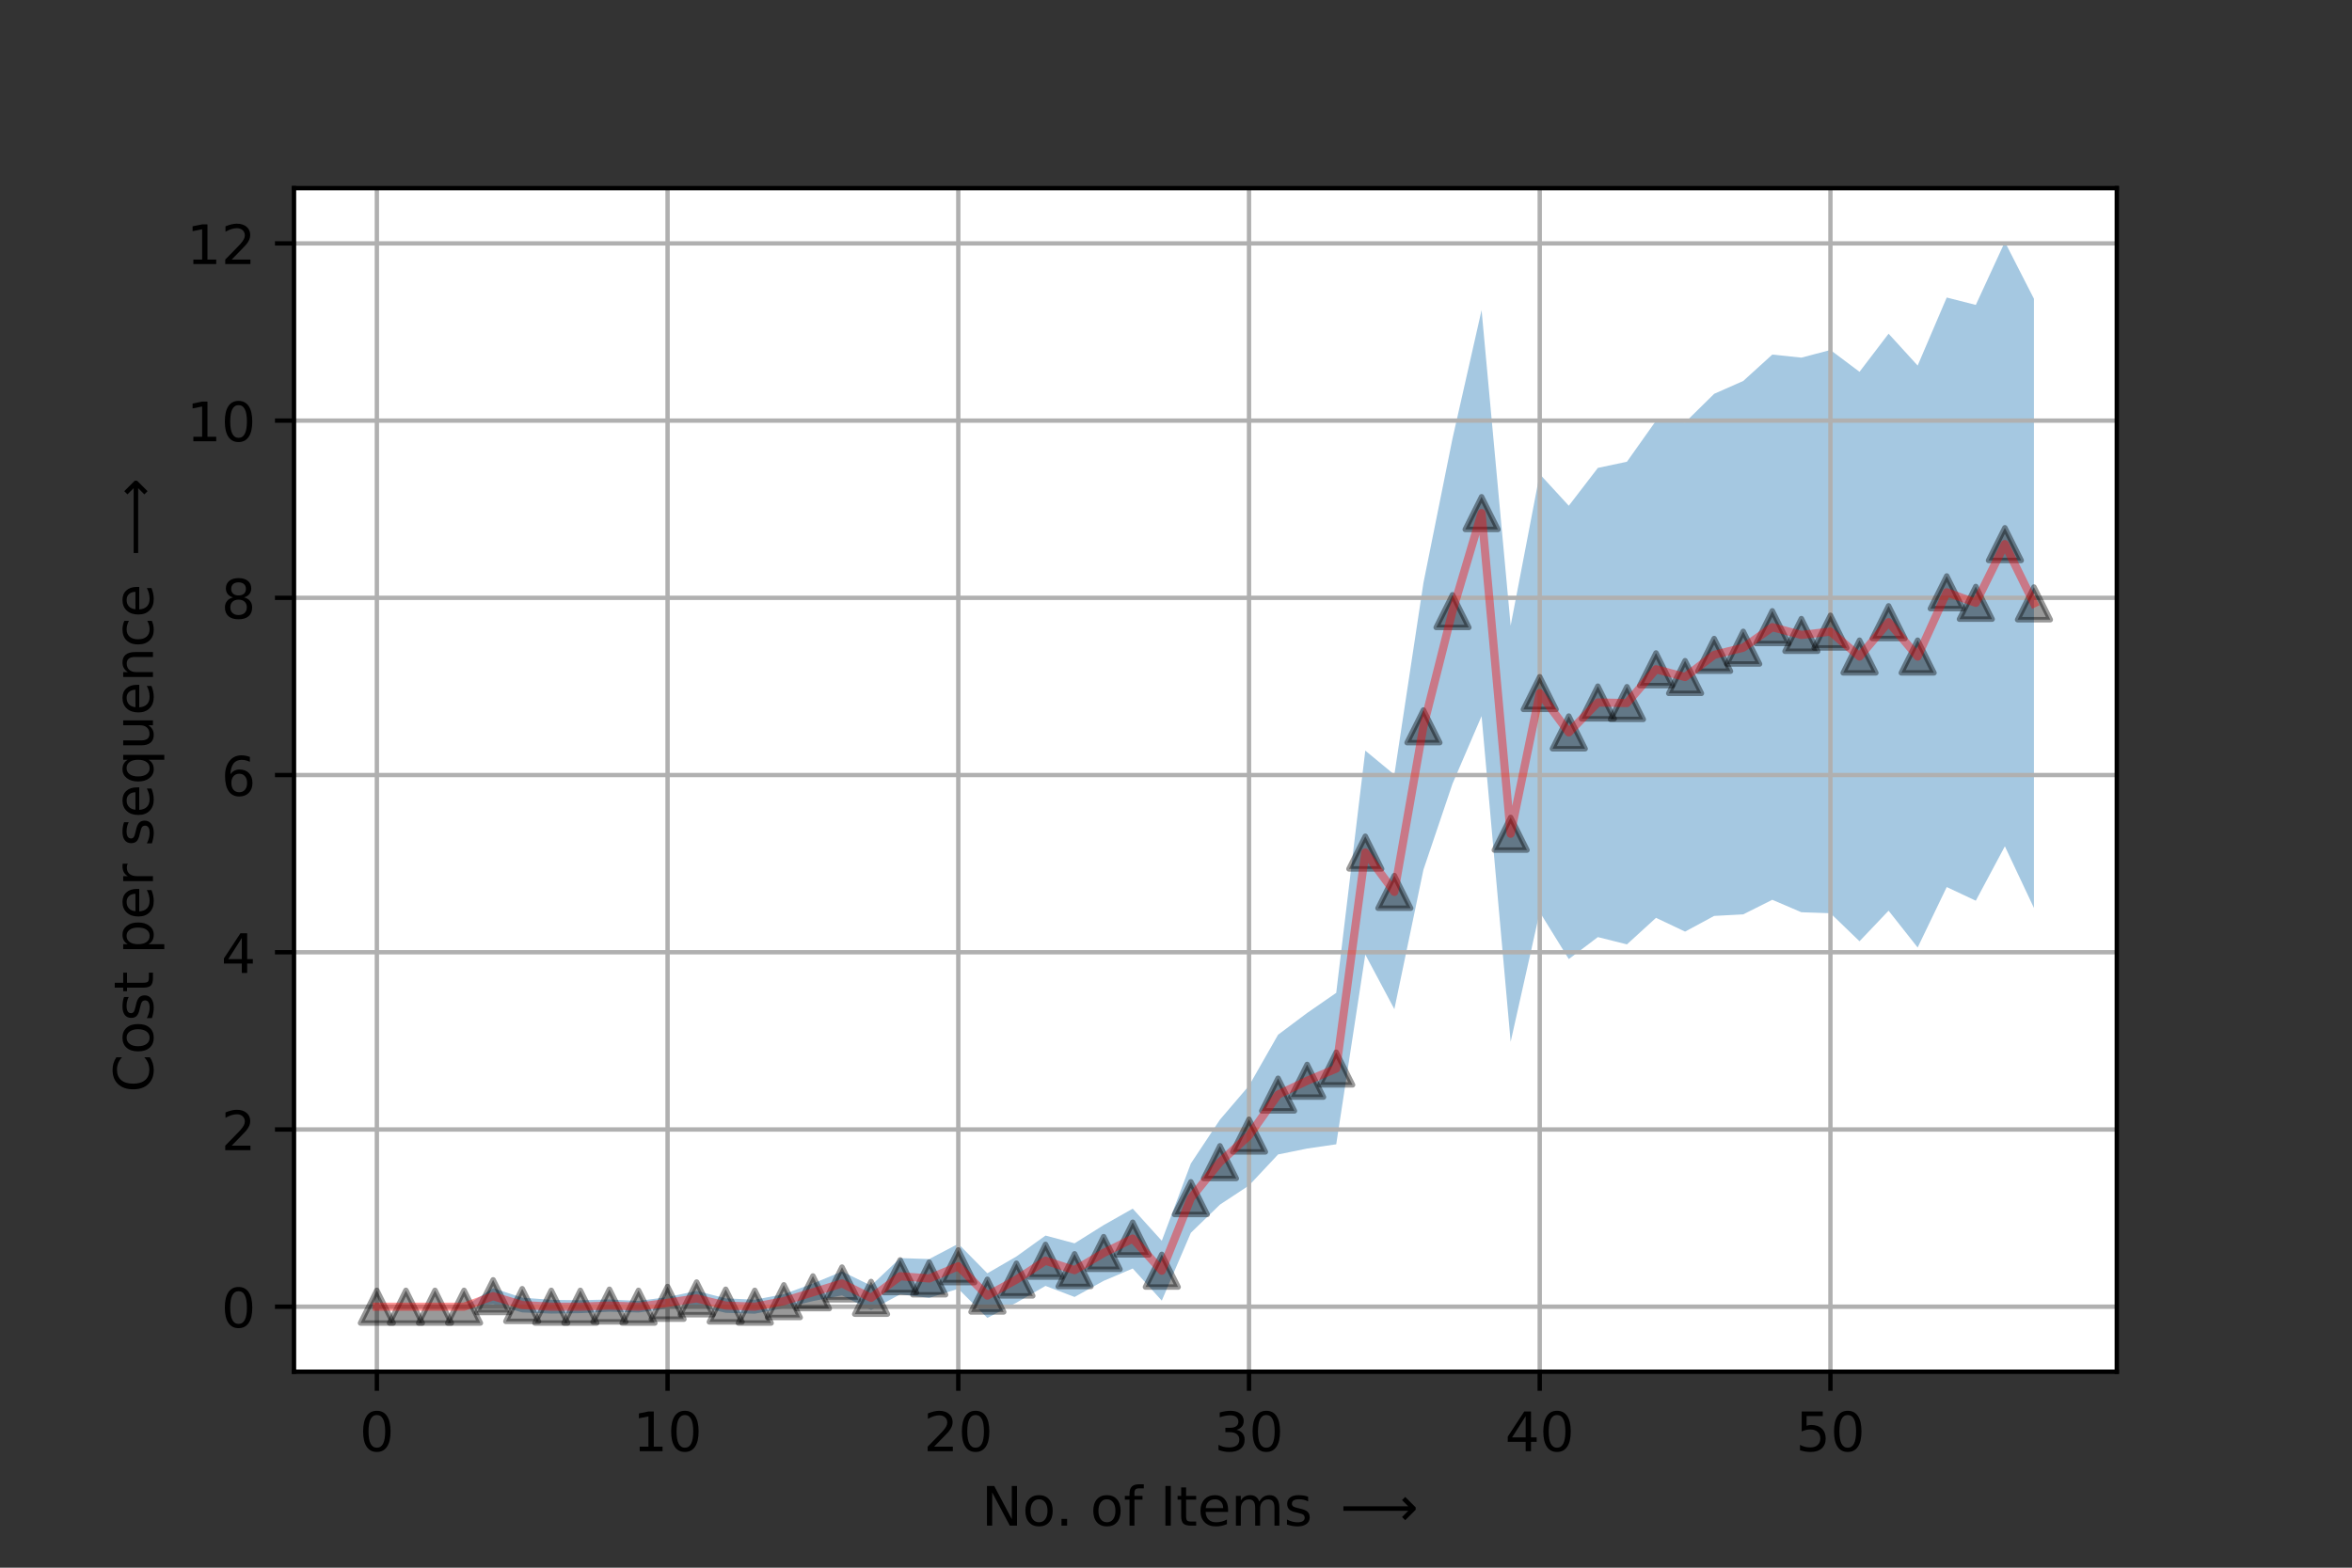 <?xml version="1.0" encoding="utf-8" standalone="no"?>
<!DOCTYPE svg PUBLIC "-//W3C//DTD SVG 1.1//EN"
  "http://www.w3.org/Graphics/SVG/1.1/DTD/svg11.dtd">
<!-- Created with matplotlib (https://matplotlib.org/) -->
<svg height="288pt" version="1.1" viewBox="0 0 432 288" width="432pt" xmlns="http://www.w3.org/2000/svg" xmlns:xlink="http://www.w3.org/1999/xlink">
 <rect x="0" y="0" width="432" height="288" fill="#333333" stroke="none"/>
 <defs>
  <style type="text/css">*{stroke-linecap:butt;stroke-linejoin:round;}</style>
 </defs>
 <g id="figure_1">
  <g id="patch_1">
   <path d="M 0 288 
L 432 288 
L 432 0 
L 0 0 
z
" style="fill:none;"/>
  </g>
  <g id="axes_1">
   <g id="patch_2">
    <path d="M 54 252 
L 388.8 252 
L 388.8 34.56 
L 54 34.56 
z
" style="fill:#ffffff;"/>
   </g>
   <g id="PolyCollection_1">
    <path clip-path="url(#p1694efee9a)" d="M 69.218 240.053 
L 69.218 240.053 
L 74.558 240.053 
L 79.898 240.053 
L 85.237 240.053 
L 90.577 239.583 
L 95.917 241.106 
L 101.256 241.318 
L 106.596 241.241 
L 111.936 240.973 
L 117.276 241.122 
L 122.615 240.389 
L 127.955 239.906 
L 133.295 241.18 
L 138.634 241.339 
L 143.974 240.319 
L 149.314 239.021 
L 154.654 237.979 
L 159.993 240.667 
L 165.333 237.788 
L 170.673 238.431 
L 176.012 236.756 
L 181.352 242.116 
L 186.692 239.312 
L 192.032 236.233 
L 197.371 238.265 
L 202.711 235.306 
L 208.051 233.037 
L 213.39 238.935 
L 218.73 226.478 
L 224.07 221.302 
L 229.41 217.781 
L 234.749 212.084 
L 240.089 210.997 
L 245.429 210.217 
L 250.768 175.361 
L 256.108 185.391 
L 261.448 159.775 
L 266.788 143.981 
L 272.127 131.551 
L 277.467 191.395 
L 282.807 167.556 
L 288.146 176.191 
L 293.486 172.154 
L 298.826 173.491 
L 304.166 168.613 
L 309.505 171.146 
L 314.845 168.263 
L 320.185 167.978 
L 325.524 165.301 
L 330.864 167.587 
L 336.204 167.77 
L 341.544 172.917 
L 346.883 167.303 
L 352.223 174.066 
L 357.563 162.962 
L 362.902 165.468 
L 368.242 155.473 
L 373.582 166.8 
L 373.582 166.8 
L 373.582 54.889 
L 368.242 44.444 
L 362.902 56.017 
L 357.563 54.658 
L 352.223 67.157 
L 346.883 61.305 
L 341.544 68.306 
L 336.204 64.296 
L 330.864 65.701 
L 325.524 65.138 
L 320.185 69.989 
L 314.845 72.349 
L 309.505 77.606 
L 304.166 77.29 
L 298.826 84.824 
L 293.486 85.958 
L 288.146 92.909 
L 282.807 87.096 
L 277.467 114.941 
L 272.127 56.971 
L 266.788 80.557 
L 261.448 107.086 
L 256.108 142.311 
L 250.768 137.893 
L 245.429 182.394 
L 240.089 186.091 
L 234.749 190.09 
L 229.41 199.451 
L 224.07 205.697 
L 218.73 213.747 
L 213.39 227.946 
L 208.051 222.042 
L 202.711 225.063 
L 197.371 228.412 
L 192.032 226.985 
L 186.692 230.824 
L 181.352 233.921 
L 176.012 228.497 
L 170.673 231.298 
L 165.333 231.127 
L 159.993 236.184 
L 154.654 233.582 
L 149.314 235.796 
L 143.974 237.753 
L 138.634 238.768 
L 133.295 238.52 
L 127.955 237.149 
L 122.615 238.293 
L 117.276 238.985 
L 111.936 238.727 
L 106.596 238.866 
L 101.256 238.789 
L 95.917 238.39 
L 90.577 236.658 
L 85.237 240.053 
L 79.898 240.053 
L 74.558 240.053 
L 69.218 240.053 
z
" style="fill:#1f77b4;fill-opacity:0.4;"/>
   </g>
   <g id="matplotlib.axis_1">
    <g id="xtick_1">
     <g id="line2d_1">
      <path clip-path="url(#p1694efee9a)" d="M 69.218 252 
L 69.218 34.56 
" style="fill:none;stroke:#b0b0b0;stroke-linecap:square;stroke-width:0.8;"/>
     </g>
     <g id="line2d_2">
      <defs>
       <path d="M 0 0 
L 0 3.5 
" id="mc04158d01a" style="stroke:#000000;stroke-width:0.8;"/>
      </defs>
      <g>
       <use style="stroke:#000000;stroke-width:0.8;" x="69.218" xlink:href="#mc04158d01a" y="252"/>
      </g>
     </g>
     <g id="text_1">
      <!-- 0 -->
      <g transform="translate(66.037 266.598)scale(0.1 -0.1)">
       <defs>
        <path d="M 31.781 66.406 
Q 24.172 66.406 20.328 58.906 
Q 16.5 51.422 16.5 36.375 
Q 16.5 21.391 20.328 13.891 
Q 24.172 6.391 31.781 6.391 
Q 39.453 6.391 43.281 13.891 
Q 47.125 21.391 47.125 36.375 
Q 47.125 51.422 43.281 58.906 
Q 39.453 66.406 31.781 66.406 
z
M 31.781 74.219 
Q 44.047 74.219 50.516 64.516 
Q 56.984 54.828 56.984 36.375 
Q 56.984 17.969 50.516 8.266 
Q 44.047 -1.422 31.781 -1.422 
Q 19.531 -1.422 13.062 8.266 
Q 6.594 17.969 6.594 36.375 
Q 6.594 54.828 13.062 64.516 
Q 19.531 74.219 31.781 74.219 
z
" id="DejaVuSans-48"/>
       </defs>
       <use xlink:href="#DejaVuSans-48"/>
      </g>
     </g>
    </g>
    <g id="xtick_2">
     <g id="line2d_3">
      <path clip-path="url(#p1694efee9a)" d="M 122.615 252 
L 122.615 34.56 
" style="fill:none;stroke:#b0b0b0;stroke-linecap:square;stroke-width:0.8;"/>
     </g>
     <g id="line2d_4">
      <g>
       <use style="stroke:#000000;stroke-width:0.8;" x="122.615" xlink:href="#mc04158d01a" y="252"/>
      </g>
     </g>
     <g id="text_2">
      <!-- 10 -->
      <g transform="translate(116.253 266.598)scale(0.1 -0.1)">
       <defs>
        <path d="M 12.406 8.297 
L 28.516 8.297 
L 28.516 63.922 
L 10.984 60.406 
L 10.984 69.391 
L 28.422 72.906 
L 38.281 72.906 
L 38.281 8.297 
L 54.391 8.297 
L 54.391 0 
L 12.406 0 
z
" id="DejaVuSans-49"/>
       </defs>
       <use xlink:href="#DejaVuSans-49"/>
       <use x="63.623" xlink:href="#DejaVuSans-48"/>
      </g>
     </g>
    </g>
    <g id="xtick_3">
     <g id="line2d_5">
      <path clip-path="url(#p1694efee9a)" d="M 176.012 252 
L 176.012 34.56 
" style="fill:none;stroke:#b0b0b0;stroke-linecap:square;stroke-width:0.8;"/>
     </g>
     <g id="line2d_6">
      <g>
       <use style="stroke:#000000;stroke-width:0.8;" x="176.012" xlink:href="#mc04158d01a" y="252"/>
      </g>
     </g>
     <g id="text_3">
      <!-- 20 -->
      <g transform="translate(169.65 266.598)scale(0.1 -0.1)">
       <defs>
        <path d="M 19.188 8.297 
L 53.609 8.297 
L 53.609 0 
L 7.328 0 
L 7.328 8.297 
Q 12.938 14.109 22.625 23.891 
Q 32.328 33.688 34.812 36.531 
Q 39.547 41.844 41.422 45.531 
Q 43.312 49.219 43.312 52.781 
Q 43.312 58.594 39.234 62.25 
Q 35.156 65.922 28.609 65.922 
Q 23.969 65.922 18.812 64.312 
Q 13.672 62.703 7.812 59.422 
L 7.812 69.391 
Q 13.766 71.781 18.938 73 
Q 24.125 74.219 28.422 74.219 
Q 39.75 74.219 46.484 68.547 
Q 53.219 62.891 53.219 53.422 
Q 53.219 48.922 51.531 44.891 
Q 49.859 40.875 45.406 35.406 
Q 44.188 33.984 37.641 27.219 
Q 31.109 20.453 19.188 8.297 
z
" id="DejaVuSans-50"/>
       </defs>
       <use xlink:href="#DejaVuSans-50"/>
       <use x="63.623" xlink:href="#DejaVuSans-48"/>
      </g>
     </g>
    </g>
    <g id="xtick_4">
     <g id="line2d_7">
      <path clip-path="url(#p1694efee9a)" d="M 229.41 252 
L 229.41 34.56 
" style="fill:none;stroke:#b0b0b0;stroke-linecap:square;stroke-width:0.8;"/>
     </g>
     <g id="line2d_8">
      <g>
       <use style="stroke:#000000;stroke-width:0.8;" x="229.41" xlink:href="#mc04158d01a" y="252"/>
      </g>
     </g>
     <g id="text_4">
      <!-- 30 -->
      <g transform="translate(223.047 266.598)scale(0.1 -0.1)">
       <defs>
        <path d="M 40.578 39.312 
Q 47.656 37.797 51.625 33 
Q 55.609 28.219 55.609 21.188 
Q 55.609 10.406 48.188 4.484 
Q 40.766 -1.422 27.094 -1.422 
Q 22.516 -1.422 17.656 -0.516 
Q 12.797 0.391 7.625 2.203 
L 7.625 11.719 
Q 11.719 9.328 16.594 8.109 
Q 21.484 6.891 26.812 6.891 
Q 36.078 6.891 40.938 10.547 
Q 45.797 14.203 45.797 21.188 
Q 45.797 27.641 41.281 31.266 
Q 36.766 34.906 28.719 34.906 
L 20.219 34.906 
L 20.219 43.016 
L 29.109 43.016 
Q 36.375 43.016 40.234 45.922 
Q 44.094 48.828 44.094 54.297 
Q 44.094 59.906 40.109 62.906 
Q 36.141 65.922 28.719 65.922 
Q 24.656 65.922 20.016 65.031 
Q 15.375 64.156 9.812 62.312 
L 9.812 71.094 
Q 15.438 72.656 20.344 73.438 
Q 25.25 74.219 29.594 74.219 
Q 40.828 74.219 47.359 69.109 
Q 53.906 64.016 53.906 55.328 
Q 53.906 49.266 50.438 45.094 
Q 46.969 40.922 40.578 39.312 
z
" id="DejaVuSans-51"/>
       </defs>
       <use xlink:href="#DejaVuSans-51"/>
       <use x="63.623" xlink:href="#DejaVuSans-48"/>
      </g>
     </g>
    </g>
    <g id="xtick_5">
     <g id="line2d_9">
      <path clip-path="url(#p1694efee9a)" d="M 282.807 252 
L 282.807 34.56 
" style="fill:none;stroke:#b0b0b0;stroke-linecap:square;stroke-width:0.8;"/>
     </g>
     <g id="line2d_10">
      <g>
       <use style="stroke:#000000;stroke-width:0.8;" x="282.807" xlink:href="#mc04158d01a" y="252"/>
      </g>
     </g>
     <g id="text_5">
      <!-- 40 -->
      <g transform="translate(276.444 266.598)scale(0.1 -0.1)">
       <defs>
        <path d="M 37.797 64.312 
L 12.891 25.391 
L 37.797 25.391 
z
M 35.203 72.906 
L 47.609 72.906 
L 47.609 25.391 
L 58.016 25.391 
L 58.016 17.188 
L 47.609 17.188 
L 47.609 0 
L 37.797 0 
L 37.797 17.188 
L 4.891 17.188 
L 4.891 26.703 
z
" id="DejaVuSans-52"/>
       </defs>
       <use xlink:href="#DejaVuSans-52"/>
       <use x="63.623" xlink:href="#DejaVuSans-48"/>
      </g>
     </g>
    </g>
    <g id="xtick_6">
     <g id="line2d_11">
      <path clip-path="url(#p1694efee9a)" d="M 336.204 252 
L 336.204 34.56 
" style="fill:none;stroke:#b0b0b0;stroke-linecap:square;stroke-width:0.8;"/>
     </g>
     <g id="line2d_12">
      <g>
       <use style="stroke:#000000;stroke-width:0.8;" x="336.204" xlink:href="#mc04158d01a" y="252"/>
      </g>
     </g>
     <g id="text_6">
      <!-- 50 -->
      <g transform="translate(329.841 266.598)scale(0.1 -0.1)">
       <defs>
        <path d="M 10.797 72.906 
L 49.516 72.906 
L 49.516 64.594 
L 19.828 64.594 
L 19.828 46.734 
Q 21.969 47.469 24.109 47.828 
Q 26.266 48.188 28.422 48.188 
Q 40.625 48.188 47.75 41.5 
Q 54.891 34.812 54.891 23.391 
Q 54.891 11.625 47.562 5.094 
Q 40.234 -1.422 26.906 -1.422 
Q 22.312 -1.422 17.547 -0.641 
Q 12.797 0.141 7.719 1.703 
L 7.719 11.625 
Q 12.109 9.234 16.797 8.062 
Q 21.484 6.891 26.703 6.891 
Q 35.156 6.891 40.078 11.328 
Q 45.016 15.766 45.016 23.391 
Q 45.016 31 40.078 35.438 
Q 35.156 39.891 26.703 39.891 
Q 22.75 39.891 18.812 39.016 
Q 14.891 38.141 10.797 36.281 
z
" id="DejaVuSans-53"/>
       </defs>
       <use xlink:href="#DejaVuSans-53"/>
       <use x="63.623" xlink:href="#DejaVuSans-48"/>
      </g>
     </g>
    </g>
    <g id="text_7">
     <!-- No. of Items $\longrightarrow$ -->
     <g transform="translate(180.3 280.277)scale(0.1 -0.1)">
      <defs>
       <path d="M 9.812 72.906 
L 23.094 72.906 
L 55.422 11.922 
L 55.422 72.906 
L 64.984 72.906 
L 64.984 0 
L 51.703 0 
L 19.391 60.984 
L 19.391 0 
L 9.812 0 
z
" id="DejaVuSans-78"/>
       <path d="M 30.609 48.391 
Q 23.391 48.391 19.188 42.75 
Q 14.984 37.109 14.984 27.297 
Q 14.984 17.484 19.156 11.844 
Q 23.344 6.203 30.609 6.203 
Q 37.797 6.203 41.984 11.859 
Q 46.188 17.531 46.188 27.297 
Q 46.188 37.016 41.984 42.703 
Q 37.797 48.391 30.609 48.391 
z
M 30.609 56 
Q 42.328 56 49.016 48.375 
Q 55.719 40.766 55.719 27.297 
Q 55.719 13.875 49.016 6.219 
Q 42.328 -1.422 30.609 -1.422 
Q 18.844 -1.422 12.172 6.219 
Q 5.516 13.875 5.516 27.297 
Q 5.516 40.766 12.172 48.375 
Q 18.844 56 30.609 56 
z
" id="DejaVuSans-111"/>
       <path d="M 10.688 12.406 
L 21 12.406 
L 21 0 
L 10.688 0 
z
" id="DejaVuSans-46"/>
       <path id="DejaVuSans-32"/>
       <path d="M 37.109 75.984 
L 37.109 68.5 
L 28.516 68.5 
Q 23.688 68.5 21.797 66.547 
Q 19.922 64.594 19.922 59.516 
L 19.922 54.688 
L 34.719 54.688 
L 34.719 47.703 
L 19.922 47.703 
L 19.922 0 
L 10.891 0 
L 10.891 47.703 
L 2.297 47.703 
L 2.297 54.688 
L 10.891 54.688 
L 10.891 58.5 
Q 10.891 67.625 15.141 71.797 
Q 19.391 75.984 28.609 75.984 
z
" id="DejaVuSans-102"/>
       <path d="M 9.812 72.906 
L 19.672 72.906 
L 19.672 0 
L 9.812 0 
z
" id="DejaVuSans-73"/>
       <path d="M 18.312 70.219 
L 18.312 54.688 
L 36.812 54.688 
L 36.812 47.703 
L 18.312 47.703 
L 18.312 18.016 
Q 18.312 11.328 20.141 9.422 
Q 21.969 7.516 27.594 7.516 
L 36.812 7.516 
L 36.812 0 
L 27.594 0 
Q 17.188 0 13.234 3.875 
Q 9.281 7.766 9.281 18.016 
L 9.281 47.703 
L 2.688 47.703 
L 2.688 54.688 
L 9.281 54.688 
L 9.281 70.219 
z
" id="DejaVuSans-116"/>
       <path d="M 56.203 29.594 
L 56.203 25.203 
L 14.891 25.203 
Q 15.484 15.922 20.484 11.062 
Q 25.484 6.203 34.422 6.203 
Q 39.594 6.203 44.453 7.469 
Q 49.312 8.734 54.109 11.281 
L 54.109 2.781 
Q 49.266 0.734 44.188 -0.344 
Q 39.109 -1.422 33.891 -1.422 
Q 20.797 -1.422 13.156 6.188 
Q 5.516 13.812 5.516 26.812 
Q 5.516 40.234 12.766 48.109 
Q 20.016 56 32.328 56 
Q 43.359 56 49.781 48.891 
Q 56.203 41.797 56.203 29.594 
z
M 47.219 32.234 
Q 47.125 39.594 43.094 43.984 
Q 39.062 48.391 32.422 48.391 
Q 24.906 48.391 20.391 44.141 
Q 15.875 39.891 15.188 32.172 
z
" id="DejaVuSans-101"/>
       <path d="M 52 44.188 
Q 55.375 50.25 60.062 53.125 
Q 64.75 56 71.094 56 
Q 79.641 56 84.281 50.016 
Q 88.922 44.047 88.922 33.016 
L 88.922 0 
L 79.891 0 
L 79.891 32.719 
Q 79.891 40.578 77.094 44.375 
Q 74.312 48.188 68.609 48.188 
Q 61.625 48.188 57.562 43.547 
Q 53.516 38.922 53.516 30.906 
L 53.516 0 
L 44.484 0 
L 44.484 32.719 
Q 44.484 40.625 41.703 44.406 
Q 38.922 48.188 33.109 48.188 
Q 26.219 48.188 22.156 43.531 
Q 18.109 38.875 18.109 30.906 
L 18.109 0 
L 9.078 0 
L 9.078 54.688 
L 18.109 54.688 
L 18.109 46.188 
Q 21.188 51.219 25.484 53.609 
Q 29.781 56 35.688 56 
Q 41.656 56 45.828 52.969 
Q 50 49.953 52 44.188 
z
" id="DejaVuSans-109"/>
       <path d="M 44.281 53.078 
L 44.281 44.578 
Q 40.484 46.531 36.375 47.5 
Q 32.281 48.484 27.875 48.484 
Q 21.188 48.484 17.844 46.438 
Q 14.5 44.391 14.5 40.281 
Q 14.5 37.156 16.891 35.375 
Q 19.281 33.594 26.516 31.984 
L 29.594 31.297 
Q 39.156 29.25 43.188 25.516 
Q 47.219 21.781 47.219 15.094 
Q 47.219 7.469 41.188 3.016 
Q 35.156 -1.422 24.609 -1.422 
Q 20.219 -1.422 15.453 -0.562 
Q 10.688 0.297 5.422 2 
L 5.422 11.281 
Q 10.406 8.688 15.234 7.391 
Q 20.062 6.109 24.812 6.109 
Q 31.156 6.109 34.562 8.281 
Q 37.984 10.453 37.984 14.406 
Q 37.984 18.062 35.516 20.016 
Q 33.062 21.969 24.703 23.781 
L 21.578 24.516 
Q 13.234 26.266 9.516 29.906 
Q 5.812 33.547 5.812 39.891 
Q 5.812 47.609 11.281 51.797 
Q 16.75 56 26.812 56 
Q 31.781 56 36.172 55.266 
Q 40.578 54.547 44.281 53.078 
z
" id="DejaVuSans-115"/>
       <path d="M 138.484 33.547 
L 138.484 29.156 
L 119.281 9.969 
L 113.422 15.828 
L 124.812 27.203 
L 5.719 27.203 
L 5.719 35.5 
L 124.812 35.5 
L 113.422 46.875 
L 119.281 52.734 
z
" id="DejaVuSans-10230"/>
      </defs>
      <use transform="translate(0 0.016)" xlink:href="#DejaVuSans-78"/>
      <use transform="translate(74.805 0.016)" xlink:href="#DejaVuSans-111"/>
      <use transform="translate(135.986 0.016)" xlink:href="#DejaVuSans-46"/>
      <use transform="translate(167.773 0.016)" xlink:href="#DejaVuSans-32"/>
      <use transform="translate(199.561 0.016)" xlink:href="#DejaVuSans-111"/>
      <use transform="translate(260.742 0.016)" xlink:href="#DejaVuSans-102"/>
      <use transform="translate(295.947 0.016)" xlink:href="#DejaVuSans-32"/>
      <use transform="translate(327.734 0.016)" xlink:href="#DejaVuSans-73"/>
      <use transform="translate(357.227 0.016)" xlink:href="#DejaVuSans-116"/>
      <use transform="translate(396.436 0.016)" xlink:href="#DejaVuSans-101"/>
      <use transform="translate(457.959 0.016)" xlink:href="#DejaVuSans-109"/>
      <use transform="translate(555.371 0.016)" xlink:href="#DejaVuSans-115"/>
      <use transform="translate(607.471 0.016)" xlink:href="#DejaVuSans-32"/>
      <use transform="translate(658.74 0.016)" xlink:href="#DejaVuSans-10230"/>
     </g>
    </g>
   </g>
   <g id="matplotlib.axis_2">
    <g id="ytick_1">
     <g id="line2d_13">
      <path clip-path="url(#p1694efee9a)" d="M 54 240.053 
L 388.8 240.053 
" style="fill:none;stroke:#b0b0b0;stroke-linecap:square;stroke-width:0.8;"/>
     </g>
     <g id="line2d_14">
      <defs>
       <path d="M 0 0 
L -3.5 0 
" id="m2146552d1b" style="stroke:#000000;stroke-width:0.8;"/>
      </defs>
      <g>
       <use style="stroke:#000000;stroke-width:0.8;" x="54" xlink:href="#m2146552d1b" y="240.053"/>
      </g>
     </g>
     <g id="text_8">
      <!-- 0 -->
      <g transform="translate(40.638 243.853)scale(0.1 -0.1)">
       <use xlink:href="#DejaVuSans-48"/>
      </g>
     </g>
    </g>
    <g id="ytick_2">
     <g id="line2d_15">
      <path clip-path="url(#p1694efee9a)" d="M 54 207.497 
L 388.8 207.497 
" style="fill:none;stroke:#b0b0b0;stroke-linecap:square;stroke-width:0.8;"/>
     </g>
     <g id="line2d_16">
      <g>
       <use style="stroke:#000000;stroke-width:0.8;" x="54" xlink:href="#m2146552d1b" y="207.497"/>
      </g>
     </g>
     <g id="text_9">
      <!-- 2 -->
      <g transform="translate(40.638 211.296)scale(0.1 -0.1)">
       <use xlink:href="#DejaVuSans-50"/>
      </g>
     </g>
    </g>
    <g id="ytick_3">
     <g id="line2d_17">
      <path clip-path="url(#p1694efee9a)" d="M 54 174.94 
L 388.8 174.94 
" style="fill:none;stroke:#b0b0b0;stroke-linecap:square;stroke-width:0.8;"/>
     </g>
     <g id="line2d_18">
      <g>
       <use style="stroke:#000000;stroke-width:0.8;" x="54" xlink:href="#m2146552d1b" y="174.94"/>
      </g>
     </g>
     <g id="text_10">
      <!-- 4 -->
      <g transform="translate(40.638 178.739)scale(0.1 -0.1)">
       <use xlink:href="#DejaVuSans-52"/>
      </g>
     </g>
    </g>
    <g id="ytick_4">
     <g id="line2d_19">
      <path clip-path="url(#p1694efee9a)" d="M 54 142.384 
L 388.8 142.384 
" style="fill:none;stroke:#b0b0b0;stroke-linecap:square;stroke-width:0.8;"/>
     </g>
     <g id="line2d_20">
      <g>
       <use style="stroke:#000000;stroke-width:0.8;" x="54" xlink:href="#m2146552d1b" y="142.384"/>
      </g>
     </g>
     <g id="text_11">
      <!-- 6 -->
      <g transform="translate(40.638 146.183)scale(0.1 -0.1)">
       <defs>
        <path d="M 33.016 40.375 
Q 26.375 40.375 22.484 35.828 
Q 18.609 31.297 18.609 23.391 
Q 18.609 15.531 22.484 10.953 
Q 26.375 6.391 33.016 6.391 
Q 39.656 6.391 43.531 10.953 
Q 47.406 15.531 47.406 23.391 
Q 47.406 31.297 43.531 35.828 
Q 39.656 40.375 33.016 40.375 
z
M 52.594 71.297 
L 52.594 62.312 
Q 48.875 64.062 45.094 64.984 
Q 41.312 65.922 37.594 65.922 
Q 27.828 65.922 22.672 59.328 
Q 17.531 52.734 16.797 39.406 
Q 19.672 43.656 24.016 45.922 
Q 28.375 48.188 33.594 48.188 
Q 44.578 48.188 50.953 41.516 
Q 57.328 34.859 57.328 23.391 
Q 57.328 12.156 50.688 5.359 
Q 44.047 -1.422 33.016 -1.422 
Q 20.359 -1.422 13.672 8.266 
Q 6.984 17.969 6.984 36.375 
Q 6.984 53.656 15.188 63.938 
Q 23.391 74.219 37.203 74.219 
Q 40.922 74.219 44.703 73.484 
Q 48.484 72.75 52.594 71.297 
z
" id="DejaVuSans-54"/>
       </defs>
       <use xlink:href="#DejaVuSans-54"/>
      </g>
     </g>
    </g>
    <g id="ytick_5">
     <g id="line2d_21">
      <path clip-path="url(#p1694efee9a)" d="M 54 109.827 
L 388.8 109.827 
" style="fill:none;stroke:#b0b0b0;stroke-linecap:square;stroke-width:0.8;"/>
     </g>
     <g id="line2d_22">
      <g>
       <use style="stroke:#000000;stroke-width:0.8;" x="54" xlink:href="#m2146552d1b" y="109.827"/>
      </g>
     </g>
     <g id="text_12">
      <!-- 8 -->
      <g transform="translate(40.638 113.626)scale(0.1 -0.1)">
       <defs>
        <path d="M 31.781 34.625 
Q 24.75 34.625 20.719 30.859 
Q 16.703 27.094 16.703 20.516 
Q 16.703 13.922 20.719 10.156 
Q 24.75 6.391 31.781 6.391 
Q 38.812 6.391 42.859 10.172 
Q 46.922 13.969 46.922 20.516 
Q 46.922 27.094 42.891 30.859 
Q 38.875 34.625 31.781 34.625 
z
M 21.922 38.812 
Q 15.578 40.375 12.031 44.719 
Q 8.5 49.078 8.5 55.328 
Q 8.5 64.062 14.719 69.141 
Q 20.953 74.219 31.781 74.219 
Q 42.672 74.219 48.875 69.141 
Q 55.078 64.062 55.078 55.328 
Q 55.078 49.078 51.531 44.719 
Q 48 40.375 41.703 38.812 
Q 48.828 37.156 52.797 32.312 
Q 56.781 27.484 56.781 20.516 
Q 56.781 9.906 50.312 4.234 
Q 43.844 -1.422 31.781 -1.422 
Q 19.734 -1.422 13.25 4.234 
Q 6.781 9.906 6.781 20.516 
Q 6.781 27.484 10.781 32.312 
Q 14.797 37.156 21.922 38.812 
z
M 18.312 54.391 
Q 18.312 48.734 21.844 45.562 
Q 25.391 42.391 31.781 42.391 
Q 38.141 42.391 41.719 45.562 
Q 45.312 48.734 45.312 54.391 
Q 45.312 60.062 41.719 63.234 
Q 38.141 66.406 31.781 66.406 
Q 25.391 66.406 21.844 63.234 
Q 18.312 60.062 18.312 54.391 
z
" id="DejaVuSans-56"/>
       </defs>
       <use xlink:href="#DejaVuSans-56"/>
      </g>
     </g>
    </g>
    <g id="ytick_6">
     <g id="line2d_23">
      <path clip-path="url(#p1694efee9a)" d="M 54 77.271 
L 388.8 77.271 
" style="fill:none;stroke:#b0b0b0;stroke-linecap:square;stroke-width:0.8;"/>
     </g>
     <g id="line2d_24">
      <g>
       <use style="stroke:#000000;stroke-width:0.8;" x="54" xlink:href="#m2146552d1b" y="77.271"/>
      </g>
     </g>
     <g id="text_13">
      <!-- 10 -->
      <g transform="translate(34.275 81.07)scale(0.1 -0.1)">
       <use xlink:href="#DejaVuSans-49"/>
       <use x="63.623" xlink:href="#DejaVuSans-48"/>
      </g>
     </g>
    </g>
    <g id="ytick_7">
     <g id="line2d_25">
      <path clip-path="url(#p1694efee9a)" d="M 54 44.714 
L 388.8 44.714 
" style="fill:none;stroke:#b0b0b0;stroke-linecap:square;stroke-width:0.8;"/>
     </g>
     <g id="line2d_26">
      <g>
       <use style="stroke:#000000;stroke-width:0.8;" x="54" xlink:href="#m2146552d1b" y="44.714"/>
      </g>
     </g>
     <g id="text_14">
      <!-- 12 -->
      <g transform="translate(34.275 48.513)scale(0.1 -0.1)">
       <use xlink:href="#DejaVuSans-49"/>
       <use x="63.623" xlink:href="#DejaVuSans-50"/>
      </g>
     </g>
    </g>
    <g id="text_15">
     <!-- Cost per sequence $\longrightarrow$ -->
     <g transform="translate(28.175 200.68)rotate(-90)scale(0.1 -0.1)">
      <defs>
       <path d="M 64.406 67.281 
L 64.406 56.891 
Q 59.422 61.531 53.781 63.812 
Q 48.141 66.109 41.797 66.109 
Q 29.297 66.109 22.656 58.469 
Q 16.016 50.828 16.016 36.375 
Q 16.016 21.969 22.656 14.328 
Q 29.297 6.688 41.797 6.688 
Q 48.141 6.688 53.781 8.984 
Q 59.422 11.281 64.406 15.922 
L 64.406 5.609 
Q 59.234 2.094 53.438 0.328 
Q 47.656 -1.422 41.219 -1.422 
Q 24.656 -1.422 15.125 8.703 
Q 5.609 18.844 5.609 36.375 
Q 5.609 53.953 15.125 64.078 
Q 24.656 74.219 41.219 74.219 
Q 47.75 74.219 53.531 72.484 
Q 59.328 70.75 64.406 67.281 
z
" id="DejaVuSans-67"/>
       <path d="M 18.109 8.203 
L 18.109 -20.797 
L 9.078 -20.797 
L 9.078 54.688 
L 18.109 54.688 
L 18.109 46.391 
Q 20.953 51.266 25.266 53.625 
Q 29.594 56 35.594 56 
Q 45.562 56 51.781 48.094 
Q 58.016 40.188 58.016 27.297 
Q 58.016 14.406 51.781 6.484 
Q 45.562 -1.422 35.594 -1.422 
Q 29.594 -1.422 25.266 0.953 
Q 20.953 3.328 18.109 8.203 
z
M 48.688 27.297 
Q 48.688 37.203 44.609 42.844 
Q 40.531 48.484 33.406 48.484 
Q 26.266 48.484 22.188 42.844 
Q 18.109 37.203 18.109 27.297 
Q 18.109 17.391 22.188 11.75 
Q 26.266 6.109 33.406 6.109 
Q 40.531 6.109 44.609 11.75 
Q 48.688 17.391 48.688 27.297 
z
" id="DejaVuSans-112"/>
       <path d="M 41.109 46.297 
Q 39.594 47.172 37.812 47.578 
Q 36.031 48 33.891 48 
Q 26.266 48 22.188 43.047 
Q 18.109 38.094 18.109 28.812 
L 18.109 0 
L 9.078 0 
L 9.078 54.688 
L 18.109 54.688 
L 18.109 46.188 
Q 20.953 51.172 25.484 53.578 
Q 30.031 56 36.531 56 
Q 37.453 56 38.578 55.875 
Q 39.703 55.766 41.062 55.516 
z
" id="DejaVuSans-114"/>
       <path d="M 14.797 27.297 
Q 14.797 17.391 18.875 11.75 
Q 22.953 6.109 30.078 6.109 
Q 37.203 6.109 41.297 11.75 
Q 45.406 17.391 45.406 27.297 
Q 45.406 37.203 41.297 42.844 
Q 37.203 48.484 30.078 48.484 
Q 22.953 48.484 18.875 42.844 
Q 14.797 37.203 14.797 27.297 
z
M 45.406 8.203 
Q 42.578 3.328 38.25 0.953 
Q 33.938 -1.422 27.875 -1.422 
Q 17.969 -1.422 11.734 6.484 
Q 5.516 14.406 5.516 27.297 
Q 5.516 40.188 11.734 48.094 
Q 17.969 56 27.875 56 
Q 33.938 56 38.25 53.625 
Q 42.578 51.266 45.406 46.391 
L 45.406 54.688 
L 54.391 54.688 
L 54.391 -20.797 
L 45.406 -20.797 
z
" id="DejaVuSans-113"/>
       <path d="M 8.5 21.578 
L 8.5 54.688 
L 17.484 54.688 
L 17.484 21.922 
Q 17.484 14.156 20.5 10.266 
Q 23.531 6.391 29.594 6.391 
Q 36.859 6.391 41.078 11.031 
Q 45.312 15.672 45.312 23.688 
L 45.312 54.688 
L 54.297 54.688 
L 54.297 0 
L 45.312 0 
L 45.312 8.406 
Q 42.047 3.422 37.719 1 
Q 33.406 -1.422 27.688 -1.422 
Q 18.266 -1.422 13.375 4.438 
Q 8.5 10.297 8.5 21.578 
z
M 31.109 56 
z
" id="DejaVuSans-117"/>
       <path d="M 54.891 33.016 
L 54.891 0 
L 45.906 0 
L 45.906 32.719 
Q 45.906 40.484 42.875 44.328 
Q 39.844 48.188 33.797 48.188 
Q 26.516 48.188 22.312 43.547 
Q 18.109 38.922 18.109 30.906 
L 18.109 0 
L 9.078 0 
L 9.078 54.688 
L 18.109 54.688 
L 18.109 46.188 
Q 21.344 51.125 25.703 53.562 
Q 30.078 56 35.797 56 
Q 45.219 56 50.047 50.172 
Q 54.891 44.344 54.891 33.016 
z
" id="DejaVuSans-110"/>
       <path d="M 48.781 52.594 
L 48.781 44.188 
Q 44.969 46.297 41.141 47.344 
Q 37.312 48.391 33.406 48.391 
Q 24.656 48.391 19.812 42.844 
Q 14.984 37.312 14.984 27.297 
Q 14.984 17.281 19.812 11.734 
Q 24.656 6.203 33.406 6.203 
Q 37.312 6.203 41.141 7.25 
Q 44.969 8.297 48.781 10.406 
L 48.781 2.094 
Q 45.016 0.344 40.984 -0.531 
Q 36.969 -1.422 32.422 -1.422 
Q 20.062 -1.422 12.781 6.344 
Q 5.516 14.109 5.516 27.297 
Q 5.516 40.672 12.859 48.328 
Q 20.219 56 33.016 56 
Q 37.156 56 41.109 55.141 
Q 45.062 54.297 48.781 52.594 
z
" id="DejaVuSans-99"/>
      </defs>
      <use transform="translate(0 0.781)" xlink:href="#DejaVuSans-67"/>
      <use transform="translate(69.824 0.781)" xlink:href="#DejaVuSans-111"/>
      <use transform="translate(131.006 0.781)" xlink:href="#DejaVuSans-115"/>
      <use transform="translate(183.105 0.781)" xlink:href="#DejaVuSans-116"/>
      <use transform="translate(222.314 0.781)" xlink:href="#DejaVuSans-32"/>
      <use transform="translate(254.102 0.781)" xlink:href="#DejaVuSans-112"/>
      <use transform="translate(317.578 0.781)" xlink:href="#DejaVuSans-101"/>
      <use transform="translate(379.102 0.781)" xlink:href="#DejaVuSans-114"/>
      <use transform="translate(420.215 0.781)" xlink:href="#DejaVuSans-32"/>
      <use transform="translate(452.002 0.781)" xlink:href="#DejaVuSans-115"/>
      <use transform="translate(504.102 0.781)" xlink:href="#DejaVuSans-101"/>
      <use transform="translate(565.625 0.781)" xlink:href="#DejaVuSans-113"/>
      <use transform="translate(629.102 0.781)" xlink:href="#DejaVuSans-117"/>
      <use transform="translate(692.48 0.781)" xlink:href="#DejaVuSans-101"/>
      <use transform="translate(754.004 0.781)" xlink:href="#DejaVuSans-110"/>
      <use transform="translate(817.383 0.781)" xlink:href="#DejaVuSans-99"/>
      <use transform="translate(872.363 0.781)" xlink:href="#DejaVuSans-101"/>
      <use transform="translate(933.887 0.781)" xlink:href="#DejaVuSans-32"/>
      <use transform="translate(985.156 0.781)" xlink:href="#DejaVuSans-10230"/>
     </g>
    </g>
   </g>
   <g id="line2d_27">
    <defs>
     <path d="M 0 -3 
L -3 3 
L 3 3 
z
" id="me3b727c0ac" style="stroke:#000000;stroke-linejoin:miter;stroke-opacity:0.4;"/>
    </defs>
    <g clip-path="url(#p1694efee9a)">
     <use style="fill-opacity:0.4;stroke:#000000;stroke-linejoin:miter;stroke-opacity:0.4;" x="69.218" xlink:href="#me3b727c0ac" y="240.053"/>
     <use style="fill-opacity:0.4;stroke:#000000;stroke-linejoin:miter;stroke-opacity:0.4;" x="74.558" xlink:href="#me3b727c0ac" y="240.053"/>
     <use style="fill-opacity:0.4;stroke:#000000;stroke-linejoin:miter;stroke-opacity:0.4;" x="79.898" xlink:href="#me3b727c0ac" y="240.053"/>
     <use style="fill-opacity:0.4;stroke:#000000;stroke-linejoin:miter;stroke-opacity:0.4;" x="85.237" xlink:href="#me3b727c0ac" y="240.053"/>
     <use style="fill-opacity:0.4;stroke:#000000;stroke-linejoin:miter;stroke-opacity:0.4;" x="90.577" xlink:href="#me3b727c0ac" y="238.12"/>
     <use style="fill-opacity:0.4;stroke:#000000;stroke-linejoin:miter;stroke-opacity:0.4;" x="95.917" xlink:href="#me3b727c0ac" y="239.748"/>
     <use style="fill-opacity:0.4;stroke:#000000;stroke-linejoin:miter;stroke-opacity:0.4;" x="101.256" xlink:href="#me3b727c0ac" y="240.053"/>
     <use style="fill-opacity:0.4;stroke:#000000;stroke-linejoin:miter;stroke-opacity:0.4;" x="106.596" xlink:href="#me3b727c0ac" y="240.053"/>
     <use style="fill-opacity:0.4;stroke:#000000;stroke-linejoin:miter;stroke-opacity:0.4;" x="111.936" xlink:href="#me3b727c0ac" y="239.85"/>
     <use style="fill-opacity:0.4;stroke:#000000;stroke-linejoin:miter;stroke-opacity:0.4;" x="117.276" xlink:href="#me3b727c0ac" y="240.053"/>
     <use style="fill-opacity:0.4;stroke:#000000;stroke-linejoin:miter;stroke-opacity:0.4;" x="122.615" xlink:href="#me3b727c0ac" y="239.341"/>
     <use style="fill-opacity:0.4;stroke:#000000;stroke-linejoin:miter;stroke-opacity:0.4;" x="127.955" xlink:href="#me3b727c0ac" y="238.527"/>
     <use style="fill-opacity:0.4;stroke:#000000;stroke-linejoin:miter;stroke-opacity:0.4;" x="133.295" xlink:href="#me3b727c0ac" y="239.85"/>
     <use style="fill-opacity:0.4;stroke:#000000;stroke-linejoin:miter;stroke-opacity:0.4;" x="138.634" xlink:href="#me3b727c0ac" y="240.053"/>
     <use style="fill-opacity:0.4;stroke:#000000;stroke-linejoin:miter;stroke-opacity:0.4;" x="143.974" xlink:href="#me3b727c0ac" y="239.036"/>
     <use style="fill-opacity:0.4;stroke:#000000;stroke-linejoin:miter;stroke-opacity:0.4;" x="149.314" xlink:href="#me3b727c0ac" y="237.408"/>
     <use style="fill-opacity:0.4;stroke:#000000;stroke-linejoin:miter;stroke-opacity:0.4;" x="154.654" xlink:href="#me3b727c0ac" y="235.78"/>
     <use style="fill-opacity:0.4;stroke:#000000;stroke-linejoin:miter;stroke-opacity:0.4;" x="159.993" xlink:href="#me3b727c0ac" y="238.426"/>
     <use style="fill-opacity:0.4;stroke:#000000;stroke-linejoin:miter;stroke-opacity:0.4;" x="165.333" xlink:href="#me3b727c0ac" y="234.458"/>
     <use style="fill-opacity:0.4;stroke:#000000;stroke-linejoin:miter;stroke-opacity:0.4;" x="170.673" xlink:href="#me3b727c0ac" y="234.865"/>
     <use style="fill-opacity:0.4;stroke:#000000;stroke-linejoin:miter;stroke-opacity:0.4;" x="176.012" xlink:href="#me3b727c0ac" y="232.626"/>
     <use style="fill-opacity:0.4;stroke:#000000;stroke-linejoin:miter;stroke-opacity:0.4;" x="181.352" xlink:href="#me3b727c0ac" y="238.019"/>
     <use style="fill-opacity:0.4;stroke:#000000;stroke-linejoin:miter;stroke-opacity:0.4;" x="186.692" xlink:href="#me3b727c0ac" y="235.068"/>
     <use style="fill-opacity:0.4;stroke:#000000;stroke-linejoin:miter;stroke-opacity:0.4;" x="192.032" xlink:href="#me3b727c0ac" y="231.609"/>
     <use style="fill-opacity:0.4;stroke:#000000;stroke-linejoin:miter;stroke-opacity:0.4;" x="197.371" xlink:href="#me3b727c0ac" y="233.339"/>
     <use style="fill-opacity:0.4;stroke:#000000;stroke-linejoin:miter;stroke-opacity:0.4;" x="202.711" xlink:href="#me3b727c0ac" y="230.185"/>
     <use style="fill-opacity:0.4;stroke:#000000;stroke-linejoin:miter;stroke-opacity:0.4;" x="208.051" xlink:href="#me3b727c0ac" y="227.539"/>
     <use style="fill-opacity:0.4;stroke:#000000;stroke-linejoin:miter;stroke-opacity:0.4;" x="213.39" xlink:href="#me3b727c0ac" y="233.44"/>
     <use style="fill-opacity:0.4;stroke:#000000;stroke-linejoin:miter;stroke-opacity:0.4;" x="218.73" xlink:href="#me3b727c0ac" y="220.112"/>
     <use style="fill-opacity:0.4;stroke:#000000;stroke-linejoin:miter;stroke-opacity:0.4;" x="224.07" xlink:href="#me3b727c0ac" y="213.499"/>
     <use style="fill-opacity:0.4;stroke:#000000;stroke-linejoin:miter;stroke-opacity:0.4;" x="229.41" xlink:href="#me3b727c0ac" y="208.616"/>
     <use style="fill-opacity:0.4;stroke:#000000;stroke-linejoin:miter;stroke-opacity:0.4;" x="234.749" xlink:href="#me3b727c0ac" y="201.087"/>
     <use style="fill-opacity:0.4;stroke:#000000;stroke-linejoin:miter;stroke-opacity:0.4;" x="240.089" xlink:href="#me3b727c0ac" y="198.544"/>
     <use style="fill-opacity:0.4;stroke:#000000;stroke-linejoin:miter;stroke-opacity:0.4;" x="245.429" xlink:href="#me3b727c0ac" y="196.306"/>
     <use style="fill-opacity:0.4;stroke:#000000;stroke-linejoin:miter;stroke-opacity:0.4;" x="250.768" xlink:href="#me3b727c0ac" y="156.627"/>
     <use style="fill-opacity:0.4;stroke:#000000;stroke-linejoin:miter;stroke-opacity:0.4;" x="256.108" xlink:href="#me3b727c0ac" y="163.851"/>
     <use style="fill-opacity:0.4;stroke:#000000;stroke-linejoin:miter;stroke-opacity:0.4;" x="261.448" xlink:href="#me3b727c0ac" y="133.431"/>
     <use style="fill-opacity:0.4;stroke:#000000;stroke-linejoin:miter;stroke-opacity:0.4;" x="266.788" xlink:href="#me3b727c0ac" y="112.269"/>
     <use style="fill-opacity:0.4;stroke:#000000;stroke-linejoin:miter;stroke-opacity:0.4;" x="272.127" xlink:href="#me3b727c0ac" y="94.261"/>
     <use style="fill-opacity:0.4;stroke:#000000;stroke-linejoin:miter;stroke-opacity:0.4;" x="277.467" xlink:href="#me3b727c0ac" y="153.168"/>
     <use style="fill-opacity:0.4;stroke:#000000;stroke-linejoin:miter;stroke-opacity:0.4;" x="282.807" xlink:href="#me3b727c0ac" y="127.326"/>
     <use style="fill-opacity:0.4;stroke:#000000;stroke-linejoin:miter;stroke-opacity:0.4;" x="288.146" xlink:href="#me3b727c0ac" y="134.55"/>
     <use style="fill-opacity:0.4;stroke:#000000;stroke-linejoin:miter;stroke-opacity:0.4;" x="293.486" xlink:href="#me3b727c0ac" y="129.056"/>
     <use style="fill-opacity:0.4;stroke:#000000;stroke-linejoin:miter;stroke-opacity:0.4;" x="298.826" xlink:href="#me3b727c0ac" y="129.158"/>
     <use style="fill-opacity:0.4;stroke:#000000;stroke-linejoin:miter;stroke-opacity:0.4;" x="304.166" xlink:href="#me3b727c0ac" y="122.952"/>
     <use style="fill-opacity:0.4;stroke:#000000;stroke-linejoin:miter;stroke-opacity:0.4;" x="309.505" xlink:href="#me3b727c0ac" y="124.376"/>
     <use style="fill-opacity:0.4;stroke:#000000;stroke-linejoin:miter;stroke-opacity:0.4;" x="314.845" xlink:href="#me3b727c0ac" y="120.306"/>
     <use style="fill-opacity:0.4;stroke:#000000;stroke-linejoin:miter;stroke-opacity:0.4;" x="320.185" xlink:href="#me3b727c0ac" y="118.984"/>
     <use style="fill-opacity:0.4;stroke:#000000;stroke-linejoin:miter;stroke-opacity:0.4;" x="325.524" xlink:href="#me3b727c0ac" y="115.219"/>
     <use style="fill-opacity:0.4;stroke:#000000;stroke-linejoin:miter;stroke-opacity:0.4;" x="330.864" xlink:href="#me3b727c0ac" y="116.644"/>
     <use style="fill-opacity:0.4;stroke:#000000;stroke-linejoin:miter;stroke-opacity:0.4;" x="336.204" xlink:href="#me3b727c0ac" y="116.033"/>
     <use style="fill-opacity:0.4;stroke:#000000;stroke-linejoin:miter;stroke-opacity:0.4;" x="341.544" xlink:href="#me3b727c0ac" y="120.612"/>
     <use style="fill-opacity:0.4;stroke:#000000;stroke-linejoin:miter;stroke-opacity:0.4;" x="346.883" xlink:href="#me3b727c0ac" y="114.304"/>
     <use style="fill-opacity:0.4;stroke:#000000;stroke-linejoin:miter;stroke-opacity:0.4;" x="352.223" xlink:href="#me3b727c0ac" y="120.612"/>
     <use style="fill-opacity:0.4;stroke:#000000;stroke-linejoin:miter;stroke-opacity:0.4;" x="357.563" xlink:href="#me3b727c0ac" y="108.81"/>
     <use style="fill-opacity:0.4;stroke:#000000;stroke-linejoin:miter;stroke-opacity:0.4;" x="362.902" xlink:href="#me3b727c0ac" y="110.743"/>
     <use style="fill-opacity:0.4;stroke:#000000;stroke-linejoin:miter;stroke-opacity:0.4;" x="368.242" xlink:href="#me3b727c0ac" y="99.958"/>
     <use style="fill-opacity:0.4;stroke:#000000;stroke-linejoin:miter;stroke-opacity:0.4;" x="373.582" xlink:href="#me3b727c0ac" y="110.845"/>
    </g>
   </g>
   <g id="line2d_28">
    <path clip-path="url(#p1694efee9a)" d="M 69.218 240.053 
L 74.558 240.053 
L 79.898 240.053 
L 85.237 240.053 
L 90.577 238.12 
L 95.917 239.748 
L 101.256 240.053 
L 106.596 240.053 
L 111.936 239.85 
L 117.276 240.053 
L 122.615 239.341 
L 127.955 238.527 
L 133.295 239.85 
L 138.634 240.053 
L 143.974 239.036 
L 149.314 237.408 
L 154.654 235.78 
L 159.993 238.426 
L 165.333 234.458 
L 170.673 234.865 
L 176.012 232.626 
L 181.352 238.019 
L 186.692 235.068 
L 192.032 231.609 
L 197.371 233.339 
L 202.711 230.185 
L 208.051 227.539 
L 213.39 233.44 
L 218.73 220.112 
L 224.07 213.499 
L 229.41 208.616 
L 234.749 201.087 
L 240.089 198.544 
L 245.429 196.306 
L 250.768 156.627 
L 256.108 163.851 
L 261.448 133.431 
L 266.788 112.269 
L 272.127 94.261 
L 277.467 153.168 
L 282.807 127.326 
L 288.146 134.55 
L 293.486 129.056 
L 298.826 129.158 
L 304.166 122.952 
L 309.505 124.376 
L 314.845 120.306 
L 320.185 118.984 
L 325.524 115.219 
L 330.864 116.644 
L 336.204 116.033 
L 341.544 120.612 
L 346.883 114.304 
L 352.223 120.612 
L 357.563 108.81 
L 362.902 110.743 
L 368.242 99.958 
L 373.582 110.845 
" style="fill:none;stroke:#ff0000;stroke-linecap:square;stroke-opacity:0.4;stroke-width:1.5;"/>
   </g>
   <g id="patch_3">
    <path d="M 54 252 
L 54 34.56 
" style="fill:none;stroke:#000000;stroke-linecap:square;stroke-linejoin:miter;stroke-width:0.8;"/>
   </g>
   <g id="patch_4">
    <path d="M 388.8 252 
L 388.8 34.56 
" style="fill:none;stroke:#000000;stroke-linecap:square;stroke-linejoin:miter;stroke-width:0.8;"/>
   </g>
   <g id="patch_5">
    <path d="M 54 252 
L 388.8 252 
" style="fill:none;stroke:#000000;stroke-linecap:square;stroke-linejoin:miter;stroke-width:0.8;"/>
   </g>
   <g id="patch_6">
    <path d="M 54 34.56 
L 388.8 34.56 
" style="fill:none;stroke:#000000;stroke-linecap:square;stroke-linejoin:miter;stroke-width:0.8;"/>
   </g>
  </g>
 </g>
 <defs>
  <clipPath id="p1694efee9a">
   <rect height="217.44" width="334.8" x="54" y="34.56"/>
  </clipPath>
 </defs>
</svg>
